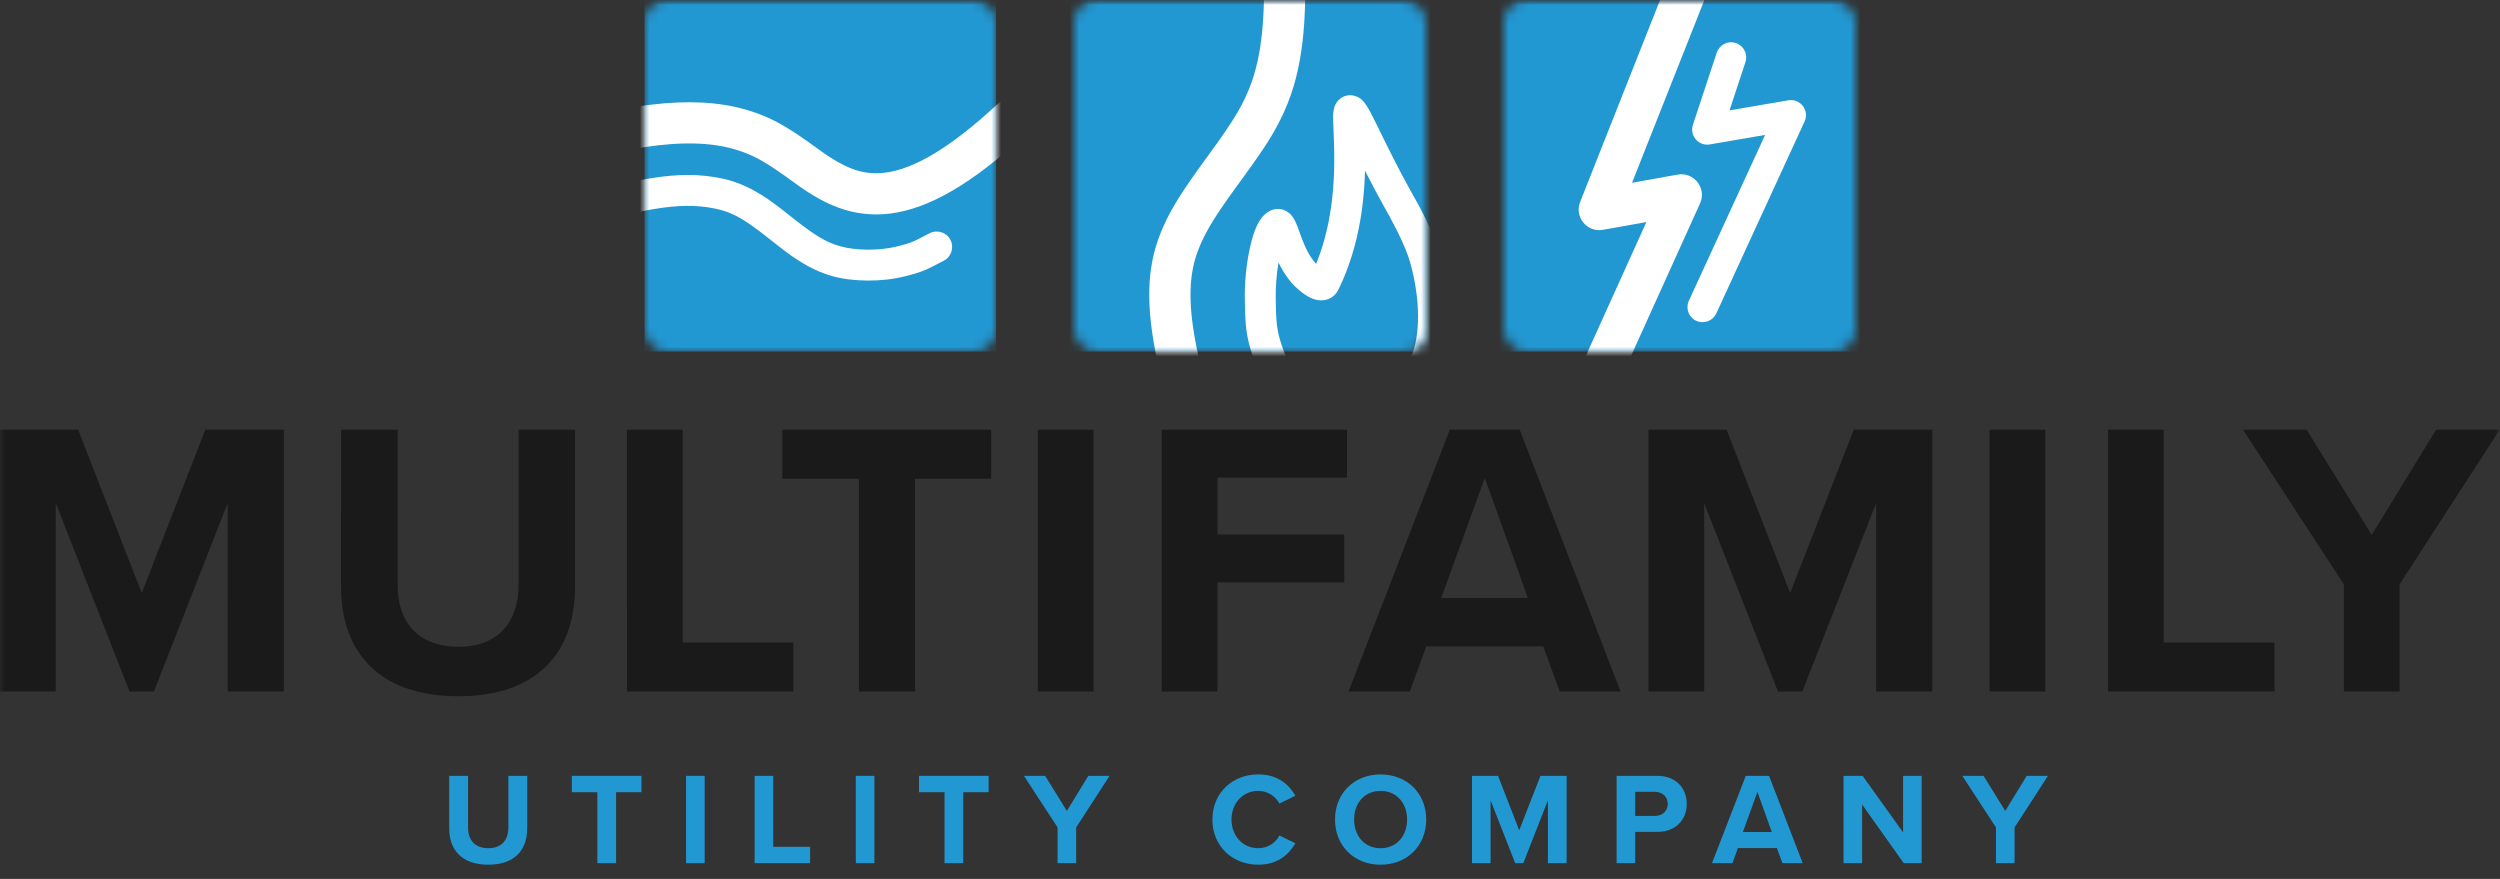 <svg height="90" viewBox="0 0 256 90" width="256" xmlns="http://www.w3.org/2000/svg" xmlns:xlink="http://www.w3.org/1999/xlink"><rect x="0" y="0" width="256" height="90" fill="#333333" stroke="none"/><mask id="a" fill="#fff"><path d="m0 0h256v90h-256z" fill="#fff" fill-rule="evenodd"/></mask><mask id="b" fill="#fff"><rect fill="#fff" fill-rule="evenodd" height="36" rx="2.233" width="36"/></mask><mask id="c" fill="#fff"><rect fill="#fff" fill-rule="evenodd" height="36" rx="2.233" width="36"/></mask><mask id="d" fill="#fff"><rect fill="#fff" fill-rule="evenodd" height="36" rx="2.233" width="36"/></mask><g fill="none" fill-rule="evenodd"><g fill="#2298d3" fill-rule="nonzero" mask="url(#a)"><g transform="translate(46 79.3)"><path d="m0 5.521c0 2.198 1.273 3.725 4.007 3.725 2.707 0 3.98-1.514 3.98-3.739v-5.36h-1.93v5.306c0 1.246-.683 2.104-2.05 2.104-1.394 0-2.077-.858-2.077-2.104v-5.306h-1.93z"/><path d="m15.169 9.085h1.916v-7.263h2.6v-1.675h-7.129v1.675h2.613z"/><path d="m24.254 9.085h1.903v-8.938h-1.903z"/><path d="m31.276 9.085h5.682v-1.675h-3.779v-7.263h-1.903z"/><path d="m41.634 9.085h1.903v-8.938h-1.903z"/><path d="m50.719 9.085h1.916v-7.263h2.6v-1.675h-7.129v1.675h2.613z"/><path d="m62.297 9.085h1.903v-3.658l3.417-5.28h-2.171l-2.198 3.591-2.224-3.591h-2.171l3.444 5.28z"/><path d="m82.839 9.246c2.037 0 3.162-1.085 3.806-2.198l-1.635-.791c-.375.737-1.179 1.3-2.171 1.3-1.554 0-2.734-1.246-2.734-2.935s1.179-2.935 2.734-2.935c.992 0 1.796.576 2.171 1.3l1.635-.804c-.63-1.112-1.769-2.184-3.806-2.184-2.613 0-4.69 1.876-4.69 4.623s2.077 4.623 4.69 4.623z"/><path d="m90.705 4.623c0 2.693 1.97 4.623 4.663 4.623 2.707 0 4.677-1.93 4.677-4.623s-1.97-4.623-4.677-4.623c-2.693 0-4.663 1.93-4.663 4.623zm7.383 0c0 1.662-1.072 2.935-2.72 2.935s-2.707-1.273-2.707-2.935c0-1.675 1.059-2.935 2.707-2.935s2.72 1.26 2.72 2.935z"/><path d="m112.506 9.085h1.916v-8.938h-2.68l-2.171 5.574-2.171-5.574h-2.667v8.938h1.903v-6.432l2.519 6.432h.831l2.519-6.432z"/><path d="m119.541 9.085h1.903v-3.203h2.278c1.93 0 3.002-1.3 3.002-2.854 0-1.568-1.059-2.881-3.002-2.881h-4.181zm5.239-6.07c0 .75-.563 1.233-1.313 1.233h-2.023v-2.466h2.023c.75 0 1.313.496 1.313 1.233z"/><path d="m136.519 9.085h2.077l-3.444-8.938h-2.385l-3.457 8.938h2.09l.563-1.541h3.993zm-2.559-7.29 1.474 4.1h-2.961z"/><path d="m148.941 9.085h1.836v-8.938h-1.903v5.789l-4.141-5.789h-1.956v8.938h1.903v-6.003z"/><path d="m158.388 9.085h1.903v-3.658l3.417-5.28h-2.171l-2.198 3.591-2.224-3.591h-2.171l3.444 5.28z"/></g></g><g fill="#1a1a1a" fill-rule="nonzero" mask="url(#a)"><g transform="translate(0 44)"><path d="m23.316 26.813h5.749v-26.813h-8.04l-6.512 16.723-6.512-16.723h-8v26.813h5.708v-19.296l7.558 19.296h2.492l7.558-19.296z"/><path d="m34.929 16.12c0 6.593 3.819 11.176 12.02 11.176 8.12 0 11.939-4.543 11.939-11.216v-16.08h-5.789v15.919c0 3.739-2.05 6.311-6.151 6.311-4.181 0-6.231-2.573-6.231-6.311v-15.919h-5.789z"/><path d="m64.195 26.813h17.045v-5.025h-11.336v-21.788h-5.708z"/><path d="m87.949 26.813h5.749v-21.788h7.799v-5.025h-21.386v5.025h7.839z"/><path d="m106.271 26.813h5.708v-26.813h-5.708z"/><path d="m118.961 26.813h5.708v-11.176h12.985v-4.904h-12.985v-5.829h13.266v-4.904h-18.974z"/><path d="m159.718 26.813h6.231l-10.331-26.813h-7.156l-10.372 26.813h6.271l1.688-4.623h11.98zm-7.678-21.869 4.422 12.301h-8.884z"/><path d="m192.116 26.813h5.749v-26.813h-8.04l-6.512 16.723-6.512-16.723h-8v26.813h5.708v-19.296l7.558 19.296h2.492l7.558-19.296z"/><path d="m203.729 26.813h5.708v-26.813h-5.708z"/><path d="m215.861 26.813h17.045v-5.025h-11.336v-21.788h-5.708z"/><path d="m240.011 26.813h5.708v-10.975l10.251-15.839h-6.512l-6.593 10.774-6.673-10.774h-6.512l10.331 15.839z"/></g></g><g mask="url(#a)"><g transform="translate(154)"><path d="m-13.2 0h62.4v36h-62.4z" fill="#2298d3" fill-rule="evenodd" mask="url(#b)"/><g fill="#fff" fill-rule="nonzero"><path d="m21.797 5.39c.268-.811 1.143-1.252 1.954-.984.798.264 1.237 1.115.996 1.915l-.012.039-1.632 4.942 6.018-1.032c1.214-.208 2.168 1.015 1.682 2.137l-.015.034-9.037 19.65c-.357.776-1.276 1.116-2.052.759-.763-.351-1.105-1.246-.776-2.013l.017-.038 7.81-16.983-5.663.971c-1.138.195-2.076-.878-1.742-1.974l.011-.035z" mask="url(#b)"/><path d="m16.532-1.364c.429-1.083 1.655-1.614 2.738-1.185 1.069.423 1.6 1.622 1.201 2.695l-.016.043-7.334 18.526 4.673-.835c1.655-.296 2.966 1.365 2.313 2.9l-.02.046-7.697 17.009c-.48 1.061-1.73 1.532-2.791 1.052-1.047-.474-1.52-1.697-1.071-2.749l.019-.043 6.045-13.358-4.453.796c-1.61.288-2.914-1.285-2.35-2.807l.018-.046z" mask="url(#b)"/></g></g></g><g mask="url(#a)"><g transform="translate(110)"><path d="m-13.2 0h62.4v36h-62.4z" fill="#2298d3" fill-rule="evenodd" mask="url(#c)"/><g fill="#fff" fill-rule="nonzero"><path d="m22.937 23.401.223.622.034.093.066.179c.011.029.022.058.032.086l.063.166.062.159c.155.388.304.716.475 1.039.233.44.487.824.77 1.155.029.034.063.071.1.11l.008.008.025-.06c.104-.257.204-.518.299-.782l.07-.198c.736-2.105 1.166-4.35 1.353-6.735.092-1.175.123-2.252.109-3.456l-.004-.304-.006-.31-.008-.317-.01-.324-.011-.333-.061-1.564-.011-.341-.005-.255-.001-.102.001-.105.002-.076.005-.081.003-.037.005-.048.005-.047.005-.038.025-.168c.048-.315.131-.586.331-.871.434-.619 1.223-.882 1.954-.61.497.185.757.454 1.08.947l.066.102.053.084.039.064.04.068.041.071.065.115.069.125.073.136.105.201.115.224.225.45.842 1.714.197.4.195.393.192.384.189.376.187.369.185.363.184.358.184.355.184.352.185.35c.031.058.062.116.093.175l.187.349c.031.058.063.116.094.175l.19.35.193.352.63 1.134.142.259.047.085c.282.518.539 1.006.783 1.494.354.708.665 1.382.93 2.029.259.634.47 1.232.628 1.795 1.233 4.398 1.233 8.839-.077 11.794-.354.799-1.289 1.159-2.087.805-.799-.354-1.159-1.289-.805-2.087.974-2.197.974-5.91-.077-9.658-.123-.437-.294-.923-.51-1.451-.232-.567-.51-1.171-.831-1.812-.226-.452-.466-.909-.732-1.397l-.181-.33-.427-.768c-.63-1.133-1.2-2.203-1.783-3.345l-.167-.327-.003.103c-.017.575-.047 1.147-.091 1.744l-.012.163c-.207 2.641-.688 5.15-1.521 7.532-.319.913-.688 1.798-1.109 2.655-.401.815-1.214 1.173-2.038 1.062-.436-.058-.835-.232-1.246-.489-.54-.338-1.126-.854-1.503-1.296-.443-.519-.824-1.095-1.16-1.729-.04-.076-.079-.151-.117-.227l-.058-.116-.011.064c-.19 1.138-.291 2.403-.276 3.579l.01.516.014.576.01.309.008.223.012.253.01.185.012.172.01.122.01.118.011.114.017.149.014.11.015.11.009.061.019.121.021.122.022.122.024.123.026.125.029.126c.02.085.041.17.064.257l.036.132c.006.022.012.044.019.067l.039.136c.007.023.014.046.021.069l.043.14c.007.024.015.047.023.071l.047.145.05.149c.009.025.017.05.026.076l.055.155.058.159.061.164.064.169.067.174.071.179c.012.03.024.061.037.092.326.811-.066 1.732-.877 2.058s-1.732-.066-2.058-.877l-.087-.217c-.014-.036-.028-.071-.042-.106l-.081-.209-.077-.204c-.013-.034-.025-.067-.037-.1l-.072-.197-.068-.192c-.011-.032-.022-.063-.033-.095l-.063-.186c-.286-.862-.463-1.606-.57-2.366l-.013-.093-.018-.138-.016-.137-.015-.138-.014-.139-.013-.142-.015-.196-.013-.207-.012-.22-.008-.175-.007-.186-.013-.408-.01-.383-.014-.614c-.039-1.778.153-3.72.514-5.347l.02-.088.04-.172.04-.169c.007-.028.014-.056.021-.083l.042-.163c.007-.027.014-.054.021-.08l.043-.158c.007-.026.015-.052.022-.078l.045-.153c.008-.025.015-.05.023-.075l.046-.147c.398-1.234.922-2.069 1.721-2.458.572-.278 1.227-.235 1.754.106.313.203.521.456.697.765.115.201.213.42.324.709l.051.135z" mask="url(#c)"/><path d="m21.57-2.79c1.165.012 2.1.966 2.088 2.131l-.002.161-.005.32-.006.316c-.001.052-.002.105-.004.157l-.009.311-.01.308c-.011.307-.025.608-.041.905l-.017.296c-.003.049-.006.098-.009.147l-.02.291c-.02.29-.044.575-.069.856l-.027.28c-.005.046-.009.093-.014.139l-.03.276c-.31 2.788-.912 5.164-1.915 7.369l-.079.172-.059.127-.059.125-.09.186-.121.245-.092.182-.062.121-.095.181-.064.12-.098.18-.067.12-.102.181-.105.182-.071.122-.109.184-.113.186-.077.125-.118.19-.122.194-.084.131-.129.199-.134.204-.138.208-.143.213-.148.218-.259.376-.219.314-.288.409-.244.342-.256.357-.478.661-.572.787-.332.46-.252.352-.299.42-.226.322-.163.233-.157.227-.151.221-.146.215-.14.21-.179.271-.129.198-.124.194-.08.127-.116.187-.075.123-.073.121-.072.12-.104.177-.067.117-.066.116-.096.172-.062.114-.061.113-.059.112-.058.112-.057.111-.056.111-.081.166-.053.111-.052.111-.076.166-.05.111-.073.167-.048.112-.07.169-.023.057c-1.014 2.493-1.106 5.403-.367 9.42l.053.285.056.289.059.293c.01.049.02.098.031.148l.063.299.066.303.069.307.071.311c.264 1.135-.443 2.268-1.578 2.532-1.135.264-2.268-.443-2.532-1.578-.069-.299-.136-.594-.199-.885l-.074-.347c-1.122-5.35-1.107-9.324.373-12.965l.057-.138.057-.137.087-.204.059-.135.06-.134.091-.199.062-.132.062-.132.063-.131.065-.131.099-.197.102-.197.069-.131.071-.132.072-.132.074-.133.075-.134.116-.202.079-.136.081-.137.083-.138.084-.139.086-.141.088-.142.09-.144.14-.219.096-.148.148-.226.205-.309.16-.238.166-.244.114-.166.176-.254.245-.349.256-.362.337-.472.284-.394.917-1.264.428-.595.229-.32.27-.382.204-.292.194-.28.229-.335.174-.258.165-.249.08-.121.154-.237.11-.174.141-.226.102-.166.131-.218.094-.161.061-.106.09-.158.087-.157.085-.156.083-.155.054-.104.08-.155.052-.104.077-.156c.034-.07.068-.14.101-.21l.075-.159.025-.053c.409-.886.741-1.823 1.004-2.837l.053-.211c.044-.177.085-.356.125-.538l.047-.219c.046-.22.089-.445.129-.673l.039-.229c.006-.038.013-.077.019-.116l.037-.233c.054-.352.101-.713.143-1.084l.027-.249c.009-.083.017-.167.025-.252l.024-.255c.004-.043.008-.086.011-.129l.021-.26c.003-.044.007-.087.01-.131l.019-.264c.009-.133.017-.267.025-.403l.015-.273c.002-.046.005-.092.007-.138l.013-.278.011-.281.01-.285c.001-.048.003-.096.004-.144l.007-.29c.001-.049.002-.098.003-.146l.005-.296.004-.299c.012-1.165.966-2.1 2.131-2.088z" mask="url(#c)"/></g></g></g><g mask="url(#a)"><g transform="translate(66)"><path d="m0 0h36v36h-36z" fill="#2298d3" fill-rule="evenodd" mask="url(#d)"/><g fill="#fff" fill-rule="nonzero"><path d="m-1.067 18.571.146-.03.288-.058.284-.055.28-.052c.139-.025.277-.05.413-.073l.271-.045c2.871-.466 5.142-.457 7.431.044 1.294.284 2.496.793 3.713 1.529l.17.104.188.118.138.088.182.119.181.121.136.094.138.097.188.134.195.142.204.151.27.205.292.224.317.247.574.452.244.192.311.243.297.23.214.163.207.156.134.1.196.144.189.138.123.088.121.085.177.123.115.078.113.076.112.073c.018.012.037.024.055.036l.109.07.107.067c.018.011.036.022.053.033l.105.064.104.062.103.059.102.057.101.055c.017.009.034.018.05.027l.1.052c.017.009.033.017.05.026l.099.05.099.048.099.046.099.045.099.043.099.041.099.04.099.039c.017.006.033.013.05.019l.1.037c.017.006.033.012.05.018l.101.035c.017.006.034.011.051.017l.102.033.103.032.105.031.106.03c1.519.429 3.919.464 5.727.016l.15-.038.583-.154.194-.054.159-.047.019-.006c.128-.039.237-.076.342-.115.05-.019.099-.038.15-.059l.102-.043.11-.049.125-.058.17-.083.27-.135.431-.221.57-.296c.775-.403 1.73-.102 2.134.673s.102 1.73-.673 2.134l-.686.356-.396.203-.285.143-.124.061-.114.054-.131.061-.122.054-.139.059-.114.046-.139.054-.024.009c-.172.065-.345.123-.536.181l-.072.022-.216.063-.231.063-.612.161c-2.363.616-5.395.58-7.48-.008-1.191-.336-2.305-.866-3.452-1.599-.167-.107-.326-.211-.483-.318l-.128-.087-.126-.088-.127-.09-.173-.125-.179-.131-.235-.176-.2-.152-.267-.206-.352-.274-.869-.684-.24-.187-.232-.179-.224-.171-.145-.11-.142-.107-.208-.154-.135-.099-.132-.096-.194-.138-.126-.088c-.021-.014-.042-.029-.062-.043l-.123-.084-.121-.081-.119-.078-.117-.076-.115-.073-.114-.071-.112-.068-.111-.066-.109-.063c-.018-.01-.036-.021-.054-.031l-.108-.06c-.018-.01-.036-.019-.054-.029l-.106-.056-.106-.054-.105-.052-.104-.05-.104-.048c-.017-.008-.035-.016-.052-.023l-.104-.045c-.034-.015-.069-.029-.103-.044l-.103-.042-.103-.04c-.017-.007-.035-.013-.052-.019l-.104-.038c-.017-.006-.035-.012-.052-.018l-.104-.035-.105-.034c-.018-.006-.035-.011-.053-.016l-.106-.032c-.018-.005-.036-.01-.053-.015l-.107-.03-.109-.029c-.018-.005-.036-.009-.055-.014l-.11-.027-.112-.026c-.019-.004-.038-.008-.056-.013l-.184-.039c-1.867-.383-3.775-.365-6.311.068l-.252.044-.256.047c-.043.008-.086.016-.129.024l-.262.051-.267.053c-.045.009-.09.018-.135.028-.856.177-1.693-.374-1.869-1.229s.374-1.693 1.229-1.869z" mask="url(#d)"/><path d="m36.071 10.726c.855-.791 2.19-.74 2.981.115.791.855.74 2.19-.115 2.981-5.393 4.991-9.794 7.537-13.754 8.042-1.861.237-3.61.024-5.313-.595-1.354-.492-2.622-1.209-4.074-2.235l-.239-.171-.867-.624-.198-.142-.288-.205-.186-.131-.182-.127-.178-.123-.174-.119c-.029-.019-.057-.039-.086-.058l-.169-.113-.166-.109c-.027-.018-.055-.035-.082-.053l-.161-.103-.158-.1-.156-.096c-.026-.016-.051-.031-.077-.047l-.152-.091c-.025-.015-.05-.03-.075-.044l-.149-.087c-.074-.043-.148-.084-.221-.124l-.146-.079-.145-.077c-.168-.088-.335-.17-.501-.248l-.143-.065c-.024-.011-.048-.021-.071-.032l-.143-.062-.143-.06c-.144-.059-.289-.115-.436-.169l-.148-.053c-.124-.044-.249-.086-.377-.126l-.154-.048c-.026-.008-.052-.016-.078-.024l-.158-.047-.168-.047-.17-.045c-.142-.037-.286-.072-.432-.105l-.176-.039c-1.301-.276-2.766-.394-4.455-.339l-.232.009c-.155.006-.313.014-.472.024l-.24.015-.243.017c-.408.031-.828.07-1.261.12l-.261.031c-.482.058-.98.128-1.495.209-1.151.181-2.231-.604-2.412-1.755-.181-1.151.604-2.231 1.755-2.412.261-.041.518-.08.772-.115l.304-.042.301-.039.298-.037c3.901-.467 7.048-.284 9.758.499 1.46.422 2.641.929 3.936 1.688l.186.11c.218.131.439.268.666.414l.196.127c.033.021.066.043.099.065l.2.133.204.137.207.141c.035.024.07.048.105.072l.213.148.218.152.222.157 1.258.904.056.04c.058.042.116.083.174.123l.172.119c.085.059.17.116.254.172l.167.11c2.125 1.391 3.784 1.893 5.761 1.642 2.932-.374 6.614-2.504 11.422-6.953z" mask="url(#d)"/></g></g></g></g></svg>